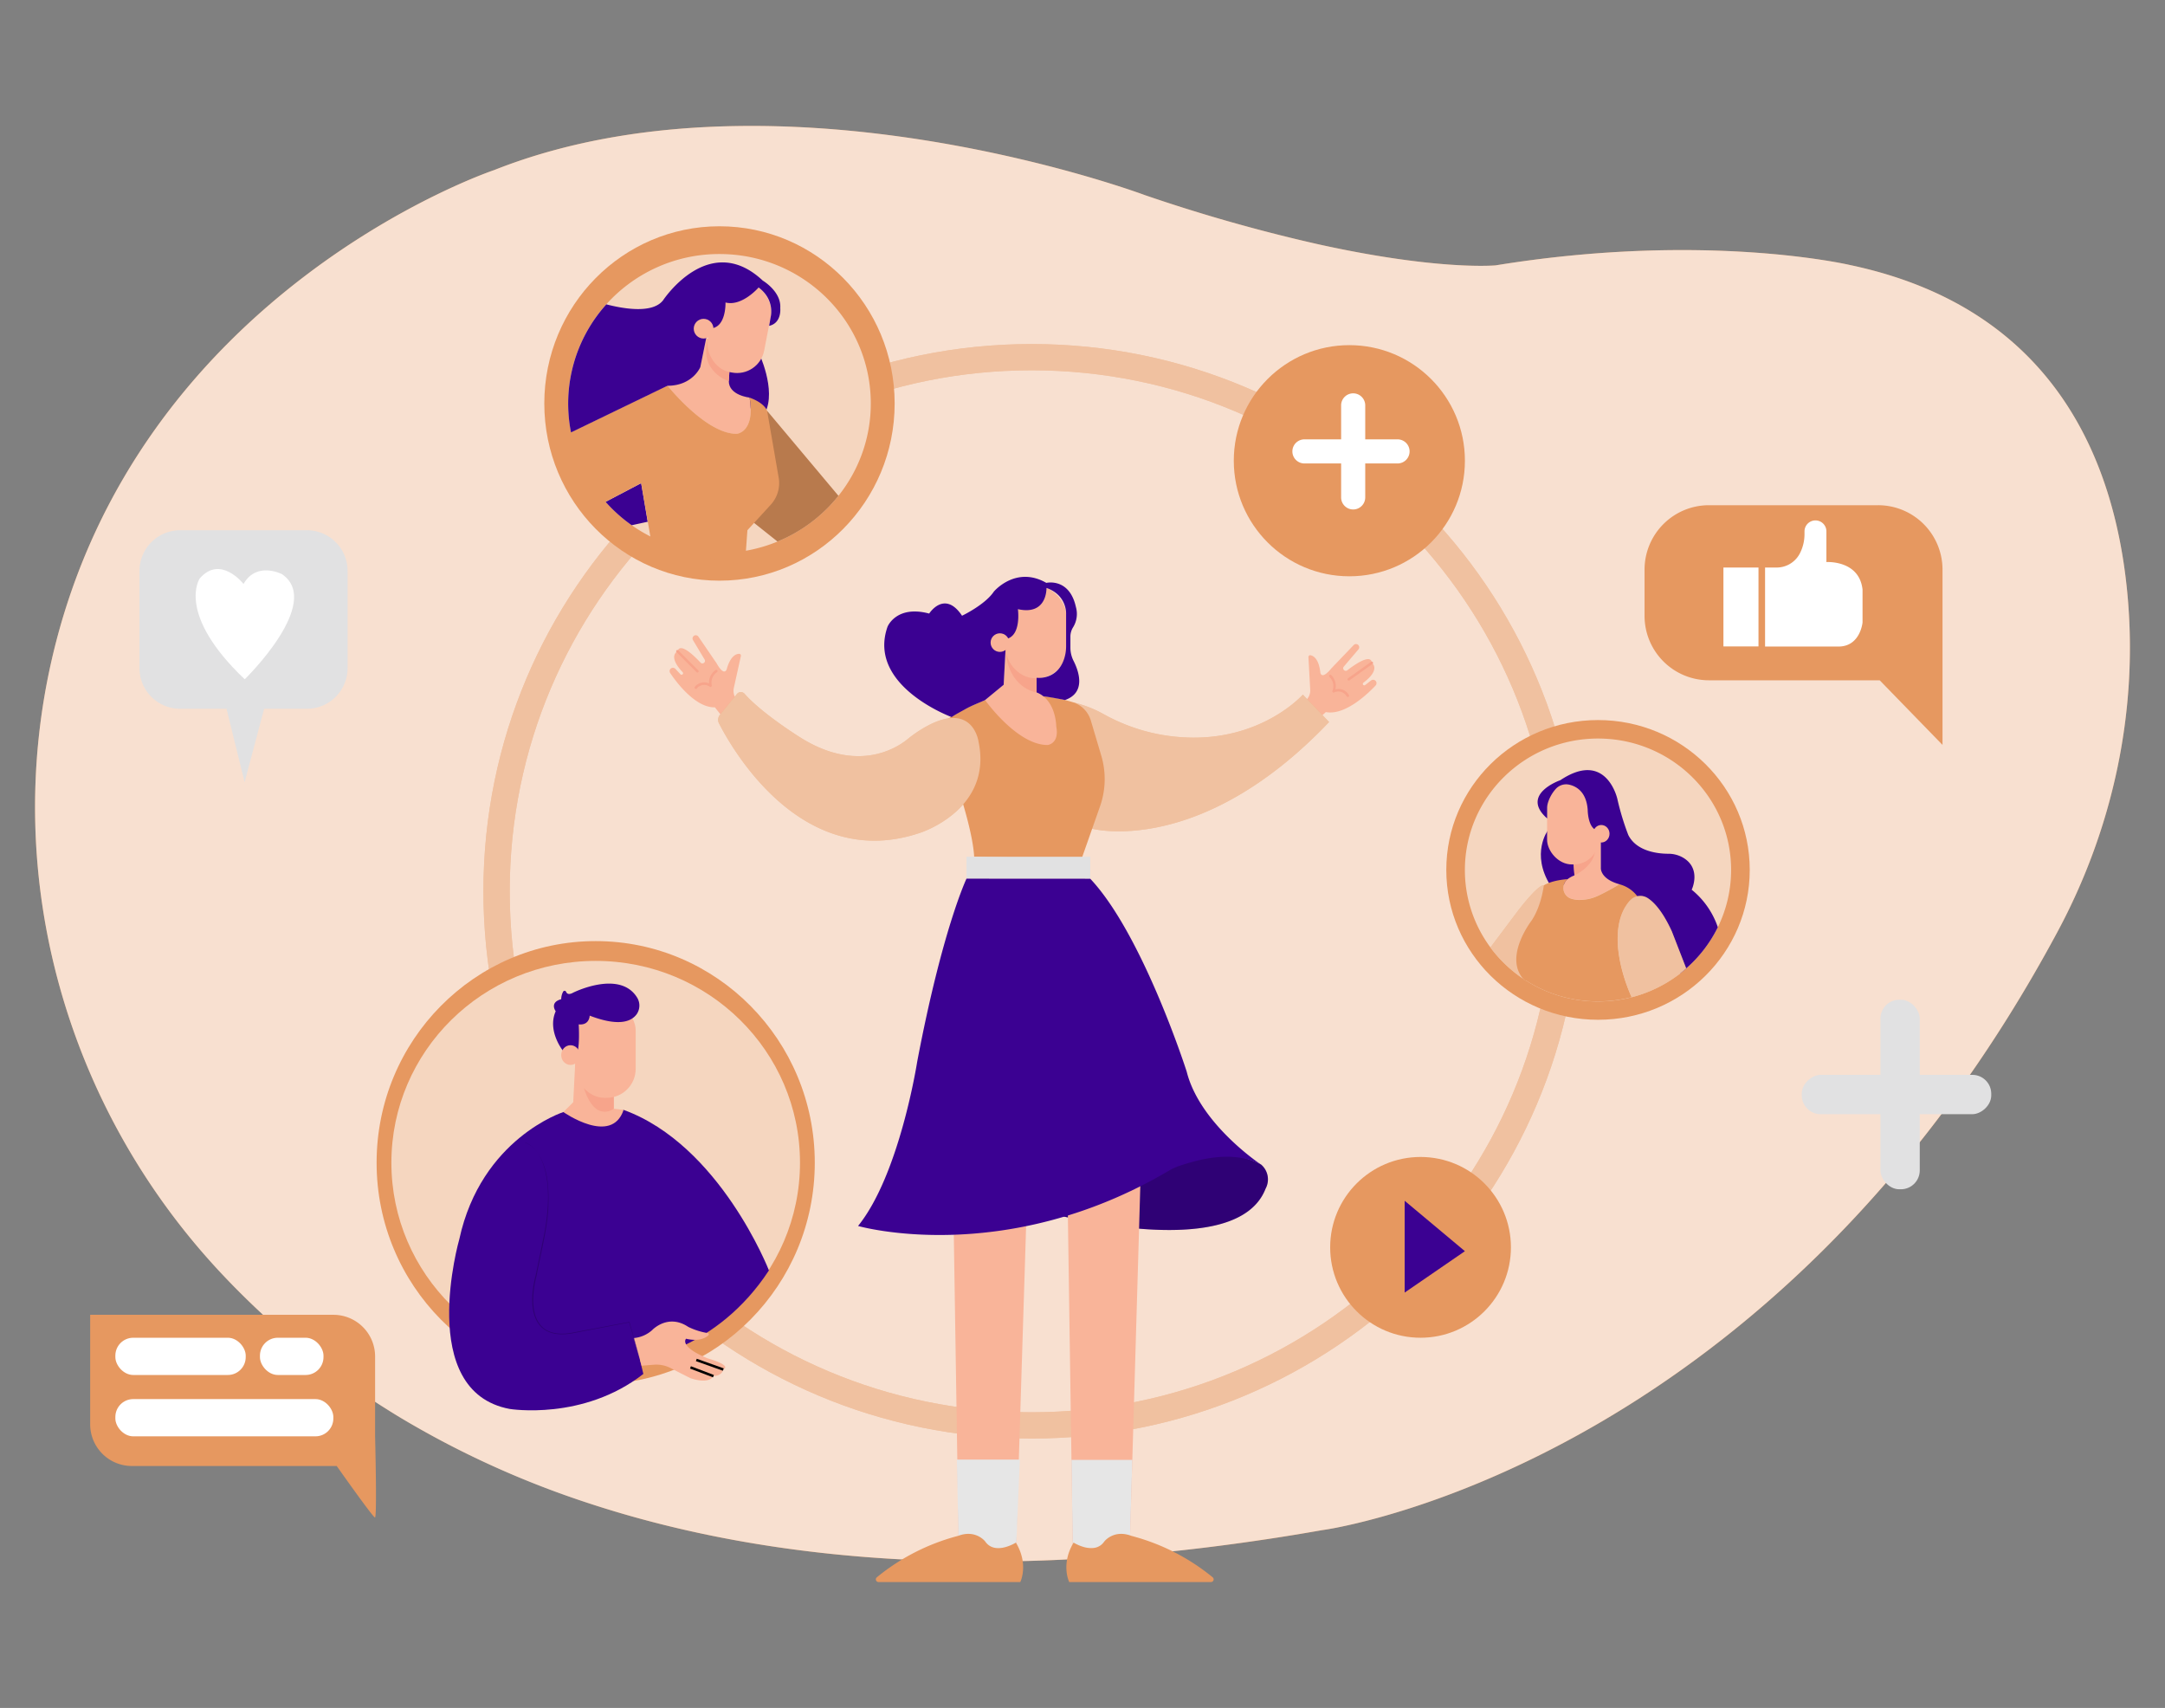  <!DOCTYPE svg PUBLIC "-//W3C//DTD SVG 1.1//EN" "http://www.w3.org/Graphics/SVG/1.1/DTD/svg11.dtd">
<svg xmlns="http://www.w3.org/2000/svg" width="865.76" height="682.89" viewBox="0 0 865.76 682.89">
<rect x="0" y="0" width="865.76" height="682.89" fill="#808080" stroke="none"/>
<defs>
<style xmlns="http://www.w3.org/1999/xhtml">*, ::after, ::before { box-sizing: border-box; }
img, svg { vertical-align: middle; }
</style>
<style xmlns="http://www.w3.org/1999/xhtml">*, body, html { -webkit-font-smoothing: antialiased; }
img, svg { max-width: 100%; }
</style>
</defs>
<path d="M822.84,372.45C707.14,588.16,528.72,611.81,528.72,611.81a844.23,844.23,0,0,1-86.83,10.82c-1.85.13-3.69.26-5.54.36-185,11.63-290.61-52-349.25-115.38C26.59,442.22.84,351.34,20.54,264.45,54.23,115.89,197.62,68,197.62,68c31-12.29,64.54-17.1,96.88-17.6C380.33,49,457.78,78,457.78,78a667.63,667.63,0,0,0,69.59,19.72c48,10.57,70.72,8.38,70.72,8.38,84.24-13.68,141.76-.12,141.76-.12,81.95,17.3,106.29,78.76,111,132.93C854.91,285.12,844.78,331.55,822.84,372.45Z" fill="#e69860" data-primary="true"/>
<g opacity="0.7">
<path d="M822.83,372.45C719.54,565,566.23,604.54,534.57,610.79c-3.8.75-5.85,1-5.85,1q-11.34,2-22.34,3.65l-.8.11q-33.3,5-63.69,7.06c-1.84.14-3.7.26-5.54.35q-19.58,1.24-38,1.37h-.83q-17.24.12-33.46-.66C314.6,621.35,272,613.08,235.28,601a369.61,369.61,0,0,1-71.48-32c-.33-.17-.65-.37-1-.58-2.76-1.61-5.51-3.29-8.19-5a331.59,331.59,0,0,1-67.53-55.8C26.59,442.22.84,351.33,20.53,264.45,54.23,115.9,197.61,68,197.61,68c31-12.28,64.54-17.1,96.9-17.6C380.34,49,457.77,78,457.77,78a665.93,665.93,0,0,0,69.6,19.72c48,10.57,70.72,8.38,70.72,8.38,84.24-13.68,141.77-.12,141.77-.12,81.94,17.3,106.28,78.75,111,132.93C854.9,285.13,844.78,331.54,822.83,372.45Z" fill="#fff"/>
</g>
<path d="M751,202H683.39a25.75,25.75,0,0,0-25.75,25.75v18.59A25.75,25.75,0,0,0,683.39,272h68.28l25.12,25.84V227.7A25.75,25.75,0,0,0,751,202Z" fill="#e69860" data-primary="true"/>
<path d="M122.71,212H72.05a16.28,16.28,0,0,0-16.28,16.28v38.83a16.28,16.28,0,0,0,16.28,16.29H90.58l7.24,29.35,7.8-29.35h17.09A16.29,16.29,0,0,0,139,267.14V228.31A16.28,16.28,0,0,0,122.71,212Z" fill="#e1e1e2"/>
<path d="M412.56,137.56c-121.09,0-219.25,98-219.25,218.8s98.16,218.81,219.25,218.81,219.24-98,219.24-218.81S533.64,137.56,412.56,137.56Zm0,427.11c-115.28,0-208.73-93.26-208.73-208.31s93.45-208.31,208.73-208.31,208.73,93.26,208.73,208.31S527.83,564.67,412.56,564.67Z" fill="#e69860" data-primary="true"/>
<g opacity="0.4">
<path d="M412.56,137.56c-121.09,0-219.25,98-219.25,218.8s98.16,218.81,219.25,218.81,219.24-98,219.24-218.81S533.64,137.56,412.56,137.56Zm0,427.11c-115.28,0-208.73-93.26-208.73-208.31s93.45-208.31,208.73-208.31,208.73,93.26,208.73,208.31S527.83,564.67,412.56,564.67Z" fill="#fff"/>
</g>
<ellipse cx="238.21" cy="464.89" rx="87.61" ry="88.61" fill="#e69860" data-primary="true"/>
<g opacity="0.6">
<ellipse cx="238.21" cy="464.89" rx="81.7" ry="80.69" fill="#fff"/>
</g>
<path d="M225.29,444.63s-32.85,10.51-41.61,50.81c0,0-17.52,60.89,20.15,67.9,0,0,29.35,4.82,53.44-14l-1.35-5.6s30.82-4,51.57-35.79c0,0-19.56-50.16-58.11-64.18l-8.76,3.07Z" fill="#3b0192" data-secondary="true"/>
<ellipse cx="287.71" cy="161.32" rx="70.05" ry="70.85" fill="#e69860" data-primary="true"/>
<g opacity="0.6">
<path d="M348.22,161.32a59,59,0,0,1-12.94,36.92,60.88,60.88,0,0,1-93.11,2.41,59.19,59.19,0,0,1,.3-79,60.66,60.66,0,0,1,45.24-20.08C321.13,101.57,348.22,128.32,348.22,161.32Z" fill="#fff"/>
</g>
<path d="M303.26,140.62s7.45,15.34,2.63,24.53l-12.7-3.94-8.32-11Z" fill="#3b0192" data-secondary="true"/>
<ellipse cx="639.03" cy="347.82" rx="60.67" ry="59.92" fill="#e69860" data-primary="true"/>
<g opacity="0.6">
<path d="M692.25,347.82a51.86,51.86,0,0,1-5.31,22.91,52.71,52.71,0,0,1-12.64,16.45c-.77.68-1.56,1.33-2.37,2h0a53.29,53.29,0,0,1-19.42,9.54,54.25,54.25,0,0,1-13.46,1.7A53.39,53.39,0,0,1,610.14,392c-.37-.23-.74-.47-1.1-.72a53.07,53.07,0,0,1-13-12.42,51.9,51.9,0,0,1-10.25-31c0-29,23.83-52.57,53.23-52.57S692.25,318.79,692.25,347.82Z" fill="#fff"/>
</g>
<path d="M618.94,332.09s-6.85,9.16,1,21.86l16.21-.44-3.94-14Z" fill="#3b0192" data-secondary="true"/>
<path d="M521,281.24l1.38-1.38a5.38,5.38,0,0,0,1.56-4.08l-.71-13.06a.71.71,0,0,1,.85-.73c1.21.24,3.32,1.47,3.93,7,0,0,.44,3.07,4.38-1.75l8.93-9.33a1.28,1.28,0,0,1,1.59-.22h0a1.29,1.29,0,0,1,.32,1.95l-5.85,6.88a1,1,0,0,0,.06,1.39h0a1,1,0,0,0,1.35.08c2.3-1.78,9.44-7,9.81-2.94,0,0,3.75,2.5-3.38,7.91a.61.61,0,0,0-.07.91h0a.61.61,0,0,0,.81,0l2.3-1.79a1.36,1.36,0,0,1,2,.37h0a1.37,1.37,0,0,1-.18,1.64c-2.6,2.78-12,12.12-19.89,10.62l-4.82,4.38Z" fill="#f9b499"/>
<path d="M539.37,272.1a.5.5,0,0,1-.29-.91l9.2-6.57a.5.5,0,0,1,.7.12.51.51,0,0,1-.12.7l-9.2,6.57A.52.52,0,0,1,539.37,272.1Z" fill="#f7a48b"/>
<path d="M538.93,278.67a.48.48,0,0,1-.42-.24,3.84,3.84,0,0,0-5-1.56.49.49,0,0,1-.55-.08.5.5,0,0,1-.15-.53,5.12,5.12,0,0,0-1.16-5.59.49.49,0,0,1-.06-.7.49.49,0,0,1,.7-.07,6,6,0,0,1,1.72,5.75,4.7,4.7,0,0,1,5.4,2.26.5.5,0,0,1-.16.68A.45.45,0,0,1,538.93,278.67Z" fill="#f7a48b"/>
<path d="M436.65,331.33S479.8,343,531.49,288.68L521,277.73s-20.18,22.88-57.61,15.86a74.26,74.26,0,0,1-21.8-7.91A46.83,46.83,0,0,0,429,280.79Z" fill="#e69860" data-primary="true"/>
<g opacity="0.4">
<path d="M436.65,331.33S479.8,343,531.49,288.68L521,277.73s-20.18,22.88-57.61,15.86a74.26,74.26,0,0,1-21.8-7.91A46.83,46.83,0,0,0,429,280.79Z" fill="#fff"/>
</g>
<path d="M393.94,279.92s-14.89,5.7-19.27,11.39c0,0,14,35.05,14.89,51.25l42.93.88,7.39-21a32.91,32.91,0,0,0,.49-20.37l-4.16-14a11,11,0,0,0-7.24-7.32,61.16,61.16,0,0,0-12.1-2.4Z" fill="#e69860" data-primary="true"/>
<path d="M418.91,297.88c-12.27,0-25-18-25-18l7.45-6.13.79-15.1,12.35,8.09V271h0l0,5.86a10.35,10.35,0,0,1,2.73,1.56c5.15,4.1,5.15,12,5.15,12C423.73,297.44,418.91,297.88,418.91,297.88Z" fill="#f9b499"/>
<path d="M295.45,280.91l-1.13-1.58a5.38,5.38,0,0,1-.87-4.28l2.83-12.77a.7.7,0,0,0-.71-.86c-1.24,0-3.52.91-5,6.24,0,0-.94,3-4-2.44l-7.28-10.66a1.29,1.29,0,0,0-1.54-.48h0a1.3,1.3,0,0,0-.63,1.87l4.64,7.74a1,1,0,0,1-.28,1.36h0a1,1,0,0,1-1.35-.13c-2-2.14-8.17-8.44-9.19-4.51,0,0-4.11,1.85,2.05,8.35a.61.61,0,0,1-.09.91h0a.6.6,0,0,1-.8-.08l-2-2.14a1.35,1.35,0,0,0-2,0h0a1.35,1.35,0,0,0-.1,1.64c2.12,3.17,9.9,13.92,17.89,13.73l4,5.11Z" fill="#f9b499"/>
<path d="M278.88,268.89a.47.47,0,0,1-.35-.14l-8-8a.5.5,0,0,1,0-.71.5.5,0,0,1,.7,0l8,8a.5.5,0,0,1,0,.71A.46.46,0,0,1,278.88,268.89Z" fill="#f7a48b"/>
<path d="M278.24,275.45a.46.46,0,0,1-.33-.13.49.49,0,0,1-.05-.7,4.72,4.72,0,0,1,5.69-1.35,6,6,0,0,1,2.64-5.39.5.5,0,0,1,.68.18.51.51,0,0,1-.17.69h0a5.09,5.09,0,0,0-2.06,5.32.51.51,0,0,1-.24.51.52.52,0,0,1-.55,0,3.85,3.85,0,0,0-5.24.72A.5.5,0,0,1,278.24,275.45Z" fill="#f7a48b"/>
<rect x="386.49" y="342.56" width="49.5" height="8.76" fill="#e1e1e2"/>
<path d="M423.38,485.9s71.31,18.74,82.7-10.61a7.8,7.8,0,0,0-1.75-9.64s-16.27-9.82-36.39,1.22C467.94,466.87,445.82,479.86,423.38,485.9Z" fill="#3b0192" data-secondary="true"/>
<g opacity="0.2">
<path d="M423.38,485.9s71.31,18.74,82.7-10.61a7.8,7.8,0,0,0-1.75-9.64s-16.27-9.82-36.39,1.22C467.94,466.87,445.82,479.86,423.38,485.9Z"/>
</g>
<polygon points="406.2 622.48 383.43 622.48 381.24 482.74 410.58 482.3 406.2 622.48" fill="#f9b499"/>
<polygon points="456.14 469.38 452.8 583.71 451.76 618.97 428.98 618.97 428.47 583.71 426.79 469.85 456.14 469.38" fill="#f9b499"/>
<polygon points="382.63 583.58 407.82 583.58 406.2 622.48 383.43 622.48 382.63 583.58" fill="#e6e6e6"/>
<circle cx="539.59" cy="184.21" r="46.21" fill="#e69860" data-primary="true"/>
<path d="M558.64,175.67h-12.7V162.09a4.82,4.82,0,0,0-9.64,0v13.58H521.85a4.82,4.82,0,1,0,0,9.63H536.3v13.58a4.82,4.82,0,0,0,9.64,0V185.3h12.7a4.82,4.82,0,1,0,0-9.63Z" fill="#fff"/>
<rect x="751.96" y="399.73" width="15.73" height="75.78" rx="7.55" fill="#e1e1e2"/>
<rect x="750.53" y="399.73" width="15.73" height="75.78" rx="7.55" transform="translate(1196.01 -320.77) rotate(90)" fill="#e1e1e2"/>
<path d="M294.5,173.48c-12.27,0-27.59-19.28-27.59-19.28,10.51-.43,13.14-7.44,13.14-7.44l2.33-11.48.76.12,8.73,10-.43,7c0,5.7,8.32,6.57,8.32,6.57C302,172.16,295.38,173.48,294.5,173.48Z" fill="#f9b499"/>
<path d="M291.87,145.44l-.43,7s-12.21-3.88-8.3-17Z" fill="#f7a48b"/>
<path d="M335.28,198.24a60.58,60.58,0,0,1-24.35,18.28l-11.17-8.88-1.31-30.22,8.32-13.14Z" fill="#e69860" data-primary="true"/>
<g opacity="0.2">
<path d="M335.28,198.24a60.58,60.58,0,0,1-24.35,18.28l-11.17-8.88-1.31-30.22,8.32-13.14Z"/>
</g>
<path d="M259,208.61,252.61,210a60.23,60.23,0,0,1-10.44-9.34l14.22-7.46Z" fill="#3b0192" data-secondary="true"/>
<path d="M230.11,423.16l-.88,17.53-3.94,3.94s19.28,13.58,24.09-.88l-3.94-.44v-9.63Z" fill="#f9b499"/>
<path d="M245.44,433.68v9.63s-8.32,6.57-12.7-10.95Z" fill="#f7a48b"/>
<path d="M253.42,535a12.66,12.66,0,0,0,7.35-3.16s6.27-6.78,14.46-1.31A27.58,27.58,0,0,0,283,533a.53.53,0,0,1,.29.91c-1.13,1-3.77,2.58-8.94,1.36,0,0-3.06,3.07,8.76,7.89,0,0,9.64,2.63,6.14,4.38,0,0-.44,2.63-3.95,2.63,0,0-1.31,3.5-9.2.87,0,0-3.86-1.93-7.86-4a12.32,12.32,0,0,0-6.66-1.39l-5,.4Z" fill="#f9b499"/>
<rect x="280.2" y="543.52" width="1" height="9.84" transform="translate(-331.74 615.49) rotate(-69.14)"/>
<rect x="283.35" y="539.91" width="1" height="11.46" transform="translate(-325.42 629.82) rotate(-70.38)"/>
<circle cx="568.06" cy="498.73" r="36.14" fill="#e69860" data-primary="true"/>
<polygon points="561.71 480.11 561.71 516.81 585.8 500.26 561.71 480.11" fill="#3b0192" data-secondary="true"/>
<rect x="689.18" y="226.92" width="14.02" height="31.54" fill="#fff"/>
<path d="M705.83,226.92h4.59a10.45,10.45,0,0,0,9.15-5.33c.11-.2.22-.4.32-.61a16.87,16.87,0,0,0,1.71-7.52v-1a4.38,4.38,0,0,1,4.38-4.38h0a4.38,4.38,0,0,1,4.38,4.38v12.27s13.14-.88,14.45,11v13.14s-.87,9.64-9.63,9.64H705.83Z" fill="#fff"/>
<path d="M150,574.37v-32a16.67,16.67,0,0,0-16.68-16.67H36.06v43.77a16.67,16.67,0,0,0,16.67,16.68h81.91c5.07,7.16,14.66,20.59,15.31,20.59C150.82,606.71,150,574.37,150,574.37Z" fill="#e69860" data-primary="true"/>
<rect x="46.13" y="534.87" width="52.13" height="14.89" rx="7.15" fill="#fff"/>
<rect x="103.95" y="534.87" width="25.41" height="14.89" rx="7.15" fill="#fff"/>
<rect x="46.13" y="559.4" width="87.17" height="14.89" rx="7.15" fill="#fff"/>
<path d="M97.38,233.49s-9.2-11.83-17.52-2.19c0,0-9.64,14,18,40.3,0,0,31.54-30.66,14.89-42.05C112.71,229.55,102.64,224.29,97.38,233.49Z" fill="#fff"/>
<polygon points="402.02 258.58 402.18 258.69 401.39 273.79 402.02 258.58" fill="#f9b499"/>
<path d="M414.53,271v5.85l0-5.86Z" fill="#f9b499"/>
<path d="M402,258.58l12.51,8.2v10.08S402.65,275.35,402,258.58Z" fill="#f7a48b"/>
<rect x="402.26" y="234.37" width="24.09" height="36.8" rx="11.57" fill="#f9b499"/>
<path d="M425.89,279.89s-5.7-1.17-8.63-1.47a10.35,10.35,0,0,0-2.73-1.56l0-5.86h0c.54.06,8.19.86,11-7.57a16.1,16.1,0,0,0,.79-5.11V245.54s.5-7.54-7.85-10.46c0,0,.41,11.11-11.42,8.48,0,0,1.5,10.71-4.73,11.92l-.17,3.21-.79,15.1-7.45,6.13c-2.41,1.1-5.2,2.1-8.1,3.73-1.77,1-3.85,2.06-5.26,3.06,0,0-33.95-12.48-25.63-36.14,0,0,3.51-8.76,16.65-5.25,0,0,6.13-9.64,13.14.87,0,0,9.2-4.38,12.7-9.63,0,0,8.76-10.52,21-3.51,0,0,9.2-2.19,11.83,9.64a10.15,10.15,0,0,1-1.2,8.24,7,7,0,0,0-1,3.65v4.36a11.78,11.78,0,0,0,1.25,5.27C431.39,268.31,434.41,276.91,425.89,279.89Z" fill="#3b0192" data-secondary="true"/>
<circle cx="399.85" cy="256.93" r="3.72" fill="#f9b499"/>
<path d="M294.67,277.49l-6.81,8.36a3.06,3.06,0,0,0-.36,3.33c5.22,10.23,33.36,59.89,80.59,43.75,0,0,28.92-9.2,23.22-36.36,0,0-2.37-18.18-24-4.24a52.79,52.79,0,0,0-4.6,3.38c-4.11,3.32-20.39,14-44.1-1.77,0,0-14.14-8.93-20.82-16.5A2,2,0,0,0,294.67,277.49Z" fill="#e69860" data-primary="true"/>
<g opacity="0.4">
<path d="M294.67,277.49l-6.81,8.36a3.06,3.06,0,0,0-.36,3.33c5.22,10.23,33.36,59.89,80.59,43.75,0,0,28.92-9.2,23.22-36.36,0,0-2.37-18.18-24-4.24a52.79,52.79,0,0,0-4.6,3.38c-4.11,3.32-20.39,14-44.1-1.77,0,0-14.14-8.93-20.82-16.5A2,2,0,0,0,294.67,277.49Z" fill="#fff"/>
</g>
<path d="M386.49,351.32s-9.63,20.15-19.71,73.16c0,0-7,45.12-23.65,65.7,0,0,58.49,16.82,124.37-22.15a22.4,22.4,0,0,1,4.49-2c5.67-1.82,20.56-6.74,32.34-.35,0,0-24.53-16.2-29.79-37.23,0,0-17.52-54.76-38.55-77.1Z" fill="#3b0192" data-secondary="true"/>
<path d="M351.28,632.55H408s3.5-7-1.76-15.77c0,0-8.32,5.26-12.26-.44,0,0-3.74-4.94-10.85-2.25a85.13,85.13,0,0,0-32.49,16.56A1.07,1.07,0,0,0,351.28,632.55Z" fill="#e69860" data-primary="true"/>
<polygon points="452.8 583.71 451.76 618.97 428.98 618.97 428.47 583.71 452.8 583.71" fill="#e6e6e6"/>
<path d="M484.25,632.55H427.57s-3.5-7,1.75-15.77c0,0,8.33,5.26,12.27-.44,0,0,3.74-4.94,10.85-2.25a85.13,85.13,0,0,1,32.49,16.56A1.07,1.07,0,0,1,484.25,632.55Z" fill="#e69860" data-primary="true"/>
<path d="M647.57,353.51a89.21,89.21,0,0,1-8.34,4.52,17.5,17.5,0,0,1-7.27,1.74,10.41,10.41,0,0,1-4.13-.67,4.46,4.46,0,0,1-.87-7.65,10.1,10.1,0,0,1,2.65-1.44l-.44-6.13,11-8.83,0,11.89c0,4.67,7,6.46,7.43,6.57Z" fill="#f9b499"/>
<path d="M629.17,343.88l.44,6.13s7.31-3.18,8.26-9.69Z" fill="#f7a48b"/>
<path d="M619.1,377.17l-9,14.8-.1.17-.48-.31c-.18-.19-.36-.39-.52-.58a53.07,53.07,0,0,1-13-12.42l10.78-14.36c8.76-11.39,10.51-10.52,10.51-10.52Z" fill="#e69860" data-primary="true"/>
<g opacity="0.4">
<path d="M619.1,377.17l-9,14.8-.1.17-.48-.31c-.18-.19-.36-.39-.52-.58a53.07,53.07,0,0,1-13-12.42l10.78-14.36c8.76-11.39,10.51-10.52,10.51-10.52Z" fill="#fff"/>
</g>
<rect x="618.66" y="311.9" width="20.59" height="33.73" rx="9.89" fill="#f9b499"/>
<path d="M686.94,370.73a52.71,52.71,0,0,1-12.64,16.45c-.77.68-1.56,1.33-2.37,2h0L652,360l-.05-.07-4.34-6.37c-7.89-2.19-7.45-6.57-7.45-6.57V332.05c-5.26.88-5.26-8.32-5.26-8.32-.55-7.16-4.54-9.36-7.42-10a5.6,5.6,0,0,0-5.25,1.6,14.76,14.76,0,0,0-3.25,5.73,7.26,7.26,0,0,0-.29,2l0,4.18c-11-9.67,5.28-15.3,5.28-15.3,18.4-12.27,22.78,7.45,22.78,7.45a103.65,103.65,0,0,0,4.38,14.45c3.35,6.7,12.09,7.51,16,7.52a11.61,11.61,0,0,1,6.36,1.83c6.9,4.51,3,12.55,3,12.55A32.84,32.84,0,0,1,686.94,370.73Z" fill="#3b0192" data-secondary="true"/>
<ellipse cx="640.34" cy="333.36" rx="3.29" ry="3.5" fill="#f9b499"/>
<path d="M652.42,398.52l.07.17a54.25,54.25,0,0,1-13.46,1.7A53.39,53.39,0,0,1,610.14,392l-.1.17-.48-.31c-.18-.19-.36-.39-.52-.58-7.66-9,3.48-23.28,3.48-23.28,4-6.13,4.82-14,4.82-14,3.51-2.19,9.62-2.5,9.62-2.5a4.46,4.46,0,0,0,.87,7.65,10.41,10.41,0,0,0,4.13.67,17.5,17.5,0,0,0,7.27-1.74,89.21,89.21,0,0,0,8.34-4.52,13,13,0,0,1,7.66,5.48c-.8.64-2.62.24-3.27,1-3.74,4.18-5,9.62-5.08,15.11v.05c-.07,10.44,4.44,21,5.45,23.21A1.29,1.29,0,0,0,652.42,398.52Z" fill="#e69860" data-primary="true"/>
<path d="M674.3,387.18c-.77.68-1.56,1.33-2.37,2h0a53.29,53.29,0,0,1-19.42,9.54l-.07-.17a1.29,1.29,0,0,1-.09-.2.54.54,0,0,1-.05-.11c0-.08-.07-.16-.11-.25h0c-1.21-2.84-5.23-13-5.28-22.84v-.17c0-5.56,1.27-11,5-15.06l0,0a5.53,5.53,0,0,1,7-.83c2.57,1.66,6,5.34,9.65,13.32Z" fill="#e69860" data-primary="true"/>
<g opacity="0.4">
<path d="M674.3,387.18c-.77.68-1.56,1.33-2.37,2h0a53.29,53.29,0,0,1-19.42,9.54l-.07-.17a1.29,1.29,0,0,1-.09-.2.54.54,0,0,1-.05-.11c0-.08-.07-.16-.11-.25h0c-1.21-2.84-5.23-13-5.28-22.84v-.17c0-5.56,1.27-11,5-15.06l0,0a5.53,5.53,0,0,1,7-.83c2.57,1.66,6,5.34,9.65,13.32Z" fill="#fff"/>
</g>
<path d="M308.25,201.76,298.88,212l-.63,8.8-1.12,4.77-36.36-7-4.38-25.41-17.52,9.2-12.7-28.47,40.74-19.72s15.32,19.28,27.59,19.28c.88,0,7.45-1.32,5.26-14.46,6.13,2.19,7,5.26,7,5.26L311.39,191A12.77,12.77,0,0,1,308.25,201.76Z" fill="#e69860" data-primary="true"/>
<rect x="284.2" y="112.92" width="22.94" height="36.25" rx="11.02" transform="translate(30.43 -53.99) rotate(11)" fill="#f9b499"/>
<path d="M307.57,130.29l.63-3.59s1.82-6.79-4.84-11.76c0,0-6.67,7.72-13.24,6,0,0,.37,10.24-6.17,10.38l-1.57,4-2.33,11.48s-3.07,7.44-13.14,7.44l-38.57,18.66a59.25,59.25,0,0,1,14.13-51.21c6.9,1.79,18.48,3.78,22.68-1.61,0,0,18.4-28,39.87-7.89,0,0,7.44,4.38,7,10.95C312,123.1,312.74,129.14,307.57,130.29Z" fill="#3b0192" data-secondary="true"/>
<circle cx="281.36" cy="131.42" r="3.94" fill="#f9b499"/>
<rect x="230.11" y="400.39" width="24.09" height="38.55" rx="11.57" fill="#f9b499"/>
<path d="M225.15,420.15s-6.43-7.94-2.93-15.82c0,0-2.62-3.51,2.2-4.82a6.55,6.55,0,0,1,.8-3.06.65.65,0,0,1,1.14.08c.3.72,1,1.4,2.87.35,0,0,18.46-9.23,25.47,1.86a6.08,6.08,0,0,1-.07,6.73c-2,2.8-6.82,5.21-18.83.61,0,0,0,3.94-4.38,3.5,0,0,.66,11-1.2,12.06Z" fill="#3b0192" data-secondary="true"/>
<ellipse cx="228.14" cy="421.85" rx="3.72" ry="3.94" fill="#f9b499"/>
<path d="M210,456.89a9.69,9.69,0,0,1,4.25,3.09l.57.68.49.74c3.86,6.07,4.18,13.62,4,20.6-.16,8.23-3.19,19.78-4.7,27.94-1.68,6.61-3,17.27,3.52,21.62,3.63,2.25,8.13,1.88,12.17,1l21.33-4,.1,0c0,.08,4.24,15,4.27,15.11l-4.44-15,.11.07-21.32,4.08c-3.78.81-8,1.2-11.62-.59-7.62-4-6.36-15.44-4.5-22.48,0,.08,2.88-13.87,2.86-13.86,2.27-10.19,3.83-25.33-1.82-34.53l-.48-.74-.56-.68a9.72,9.72,0,0,0-4.19-3.14Z" fill="#3b0192" data-secondary="true"/>
<g opacity="0.2">
<path d="M210,456.89a9.69,9.69,0,0,1,4.25,3.09l.57.68.49.74c3.86,6.07,4.18,13.62,4,20.6-.16,8.23-3.19,19.78-4.7,27.94-1.68,6.61-3,17.27,3.52,21.62,3.63,2.25,8.13,1.88,12.17,1l21.33-4,.1,0c0,.08,4.24,15,4.27,15.11l-4.44-15,.11.07-21.32,4.08c-3.78.81-8,1.2-11.62-.59-7.62-4-6.36-15.44-4.5-22.48,0,.08,2.88-13.87,2.86-13.86,2.27-10.19,3.83-25.33-1.82-34.53l-.48-.74-.56-.68a9.72,9.72,0,0,0-4.19-3.14Z"/>
</g>
</svg>